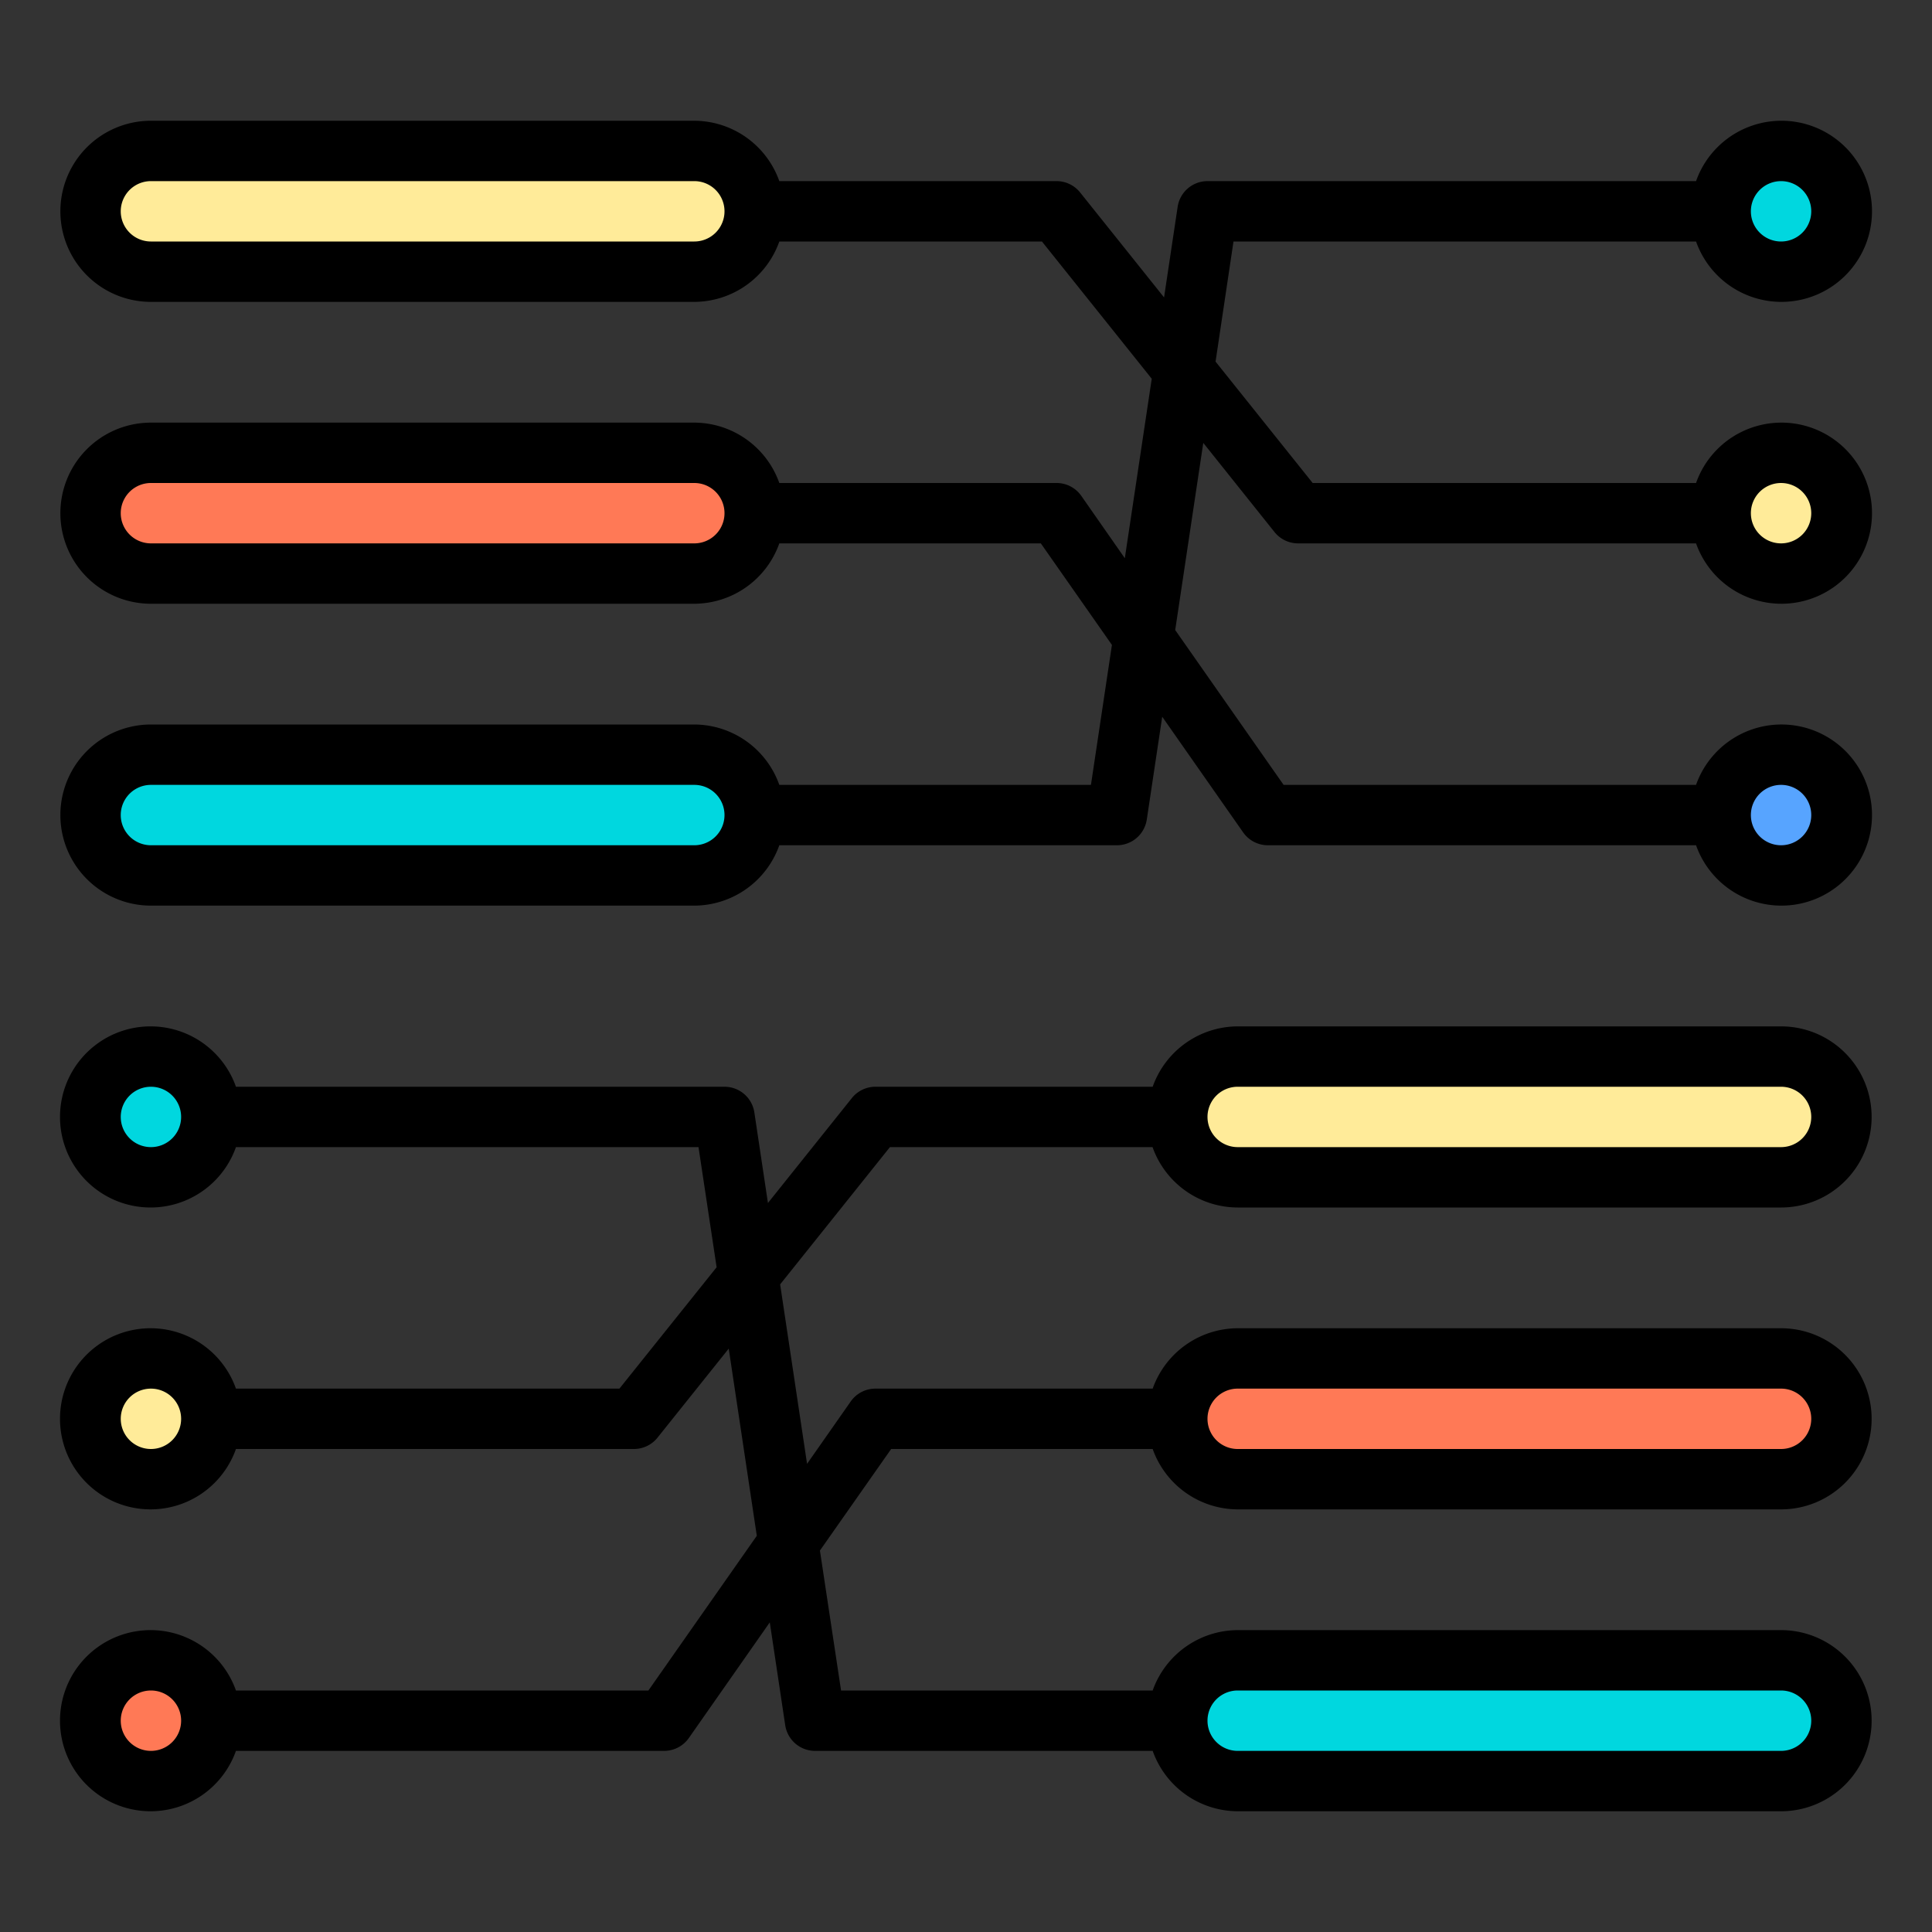 <?xml version="1.0"?>
<svg xmlns="http://www.w3.org/2000/svg" viewBox="0 0 64 64" width="512" height="512"><rect x="0" y="0" width="64" height="64" fill="#333333" stroke="none"/><g id="transaction"><path d="M60.41,5.59A1.955,1.955,0,0,1,61,7a2.006,2.006,0,0,1-2,2,1.994,1.994,0,0,1-1.41-3.41,1.98,1.98,0,0,1,2.82,0Z" style="fill:#00d7df"/><path d="M60.41,15.59A1.955,1.955,0,0,1,61,17a2.006,2.006,0,0,1-2,2,2,2,0,1,1,1.41-3.41Z" style="fill:#ffeb99"/><path d="M60.41,25.59A1.955,1.955,0,0,1,61,27a2.006,2.006,0,0,1-2,2,2,2,0,1,1,1.41-3.41Z" style="fill:#57a4ff"/><path d="M59,35a2.006,2.006,0,0,1,2,2,2.015,2.015,0,0,1-2,2H41a2.006,2.006,0,0,1-2-2,2.015,2.015,0,0,1,2-2Z" style="fill:#ffeb99"/><path d="M59,45a2.006,2.006,0,0,1,2,2,2.015,2.015,0,0,1-2,2H41a2.006,2.006,0,0,1-2-2,2.015,2.015,0,0,1,2-2Z" style="fill:#ff7956"/><path d="M59,55a2.006,2.006,0,0,1,2,2,2.015,2.015,0,0,1-2,2H41a2.006,2.006,0,0,1-2-2,2.015,2.015,0,0,1,2-2Z" style="fill:#00d7df"/><path d="M24.41,5.59A1.955,1.955,0,0,1,25,7a2.006,2.006,0,0,1-2,2H5A2.015,2.015,0,0,1,3,7,2.006,2.006,0,0,1,5,5H23A1.955,1.955,0,0,1,24.41,5.59Z" style="fill:#ffeb99"/><path d="M24.41,15.59A1.955,1.955,0,0,1,25,17a2.006,2.006,0,0,1-2,2H5a2.015,2.015,0,0,1-2-2,2.006,2.006,0,0,1,2-2H23A1.955,1.955,0,0,1,24.41,15.59Z" style="fill:#ff7956"/><path d="M24.41,25.59A1.955,1.955,0,0,1,25,27a2.006,2.006,0,0,1-2,2H5a2.015,2.015,0,0,1-2-2,2.006,2.006,0,0,1,2-2H23A1.955,1.955,0,0,1,24.41,25.59Z" style="fill:#00d7df"/><path d="M6.41,35.59A2,2,0,0,1,5,39a2.006,2.006,0,0,1-2-2,2.015,2.015,0,0,1,2-2A1.955,1.955,0,0,1,6.41,35.59Z" style="fill:#00d7df"/><path d="M6.41,45.59A2,2,0,0,1,5,49a2.006,2.006,0,0,1-2-2,2.015,2.015,0,0,1,2-2A1.955,1.955,0,0,1,6.41,45.59Z" style="fill:#ffeb99"/><path d="M6.41,55.59A2,2,0,0,1,5,59a2.006,2.006,0,0,1-2-2,2.015,2.015,0,0,1,2-2A1.955,1.955,0,0,1,6.41,55.59Z" style="fill:#ff7956"/><path d="M42.219,17.624A1,1,0,0,0,43,18H56.184a3,3,0,1,0,0-2h-12.7l-3.217-4.021L40.861,8H56.184a3,3,0,1,0,0-2H40a1,1,0,0,0-.989.852l-.45,3-2.78-3.476A1,1,0,0,0,35,6H25.816A3,3,0,0,0,23,4H5a3,3,0,0,0,0,6H23a3,3,0,0,0,2.816-2h8.7l3.637,4.547-.892,5.945L35.82,16.427A1,1,0,0,0,35,16H25.816A3,3,0,0,0,23,14H5a3,3,0,0,0,0,6H23a3,3,0,0,0,2.816-2h8.663l2.355,3.364L36.139,26H25.816A3,3,0,0,0,23,24H5a3,3,0,0,0,0,6H23a3,3,0,0,0,2.816-2H37a1,1,0,0,0,.989-.852l.511-3.405,2.681,3.831A1,1,0,0,0,42,28H56.184a3,3,0,1,0,0-2H42.521L38.93,20.871l.93-6.2ZM59,16a1,1,0,1,1-1,1A1,1,0,0,1,59,16ZM59,6a1,1,0,1,1-1,1A1,1,0,0,1,59,6ZM23,8H5A1,1,0,0,1,5,6H23a1,1,0,0,1,0,2Zm0,10H5a1,1,0,0,1,0-2H23a1,1,0,0,1,0,2Zm0,10H5a1,1,0,0,1,0-2H23a1,1,0,0,1,0,2Zm36-2a1,1,0,1,1-1,1A1,1,0,0,1,59,26Z"/><path d="M29.48,38h8.7A3,3,0,0,0,41,40H59a3,3,0,0,0,0-6H41a3,3,0,0,0-2.816,2H29a1,1,0,0,0-.781.375l-2.78,3.476-.45-3A1,1,0,0,0,24,36H7.816a3,3,0,1,0,0,2H23.139l.6,3.979L20.519,46H7.816a3,3,0,1,0,0,2H21a1,1,0,0,0,.781-.376l2.359-2.949.93,6.2L21.479,56H7.816a3,3,0,1,0,0,2H22a1,1,0,0,0,.819-.426L25.5,53.743l.511,3.405A1,1,0,0,0,27,58H38.184A3,3,0,0,0,41,60H59a3,3,0,0,0,0-6H41a3,3,0,0,0-2.816,2H27.861l-.7-4.636L29.521,48h8.663A3,3,0,0,0,41,50H59a3,3,0,0,0,0-6H41a3,3,0,0,0-2.816,2H29a1,1,0,0,0-.82.427l-1.445,2.065-.892-5.945ZM41,36H59a1,1,0,0,1,0,2H41a1,1,0,0,1,0-2ZM5,38a1,1,0,1,1,1-1A1,1,0,0,1,5,38ZM5,48a1,1,0,1,1,1-1A1,1,0,0,1,5,48ZM5,58a1,1,0,1,1,1-1A1,1,0,0,1,5,58Zm36-2H59a1,1,0,0,1,0,2H41a1,1,0,0,1,0-2Zm0-10H59a1,1,0,0,1,0,2H41a1,1,0,0,1,0-2Z"/></g></svg>
